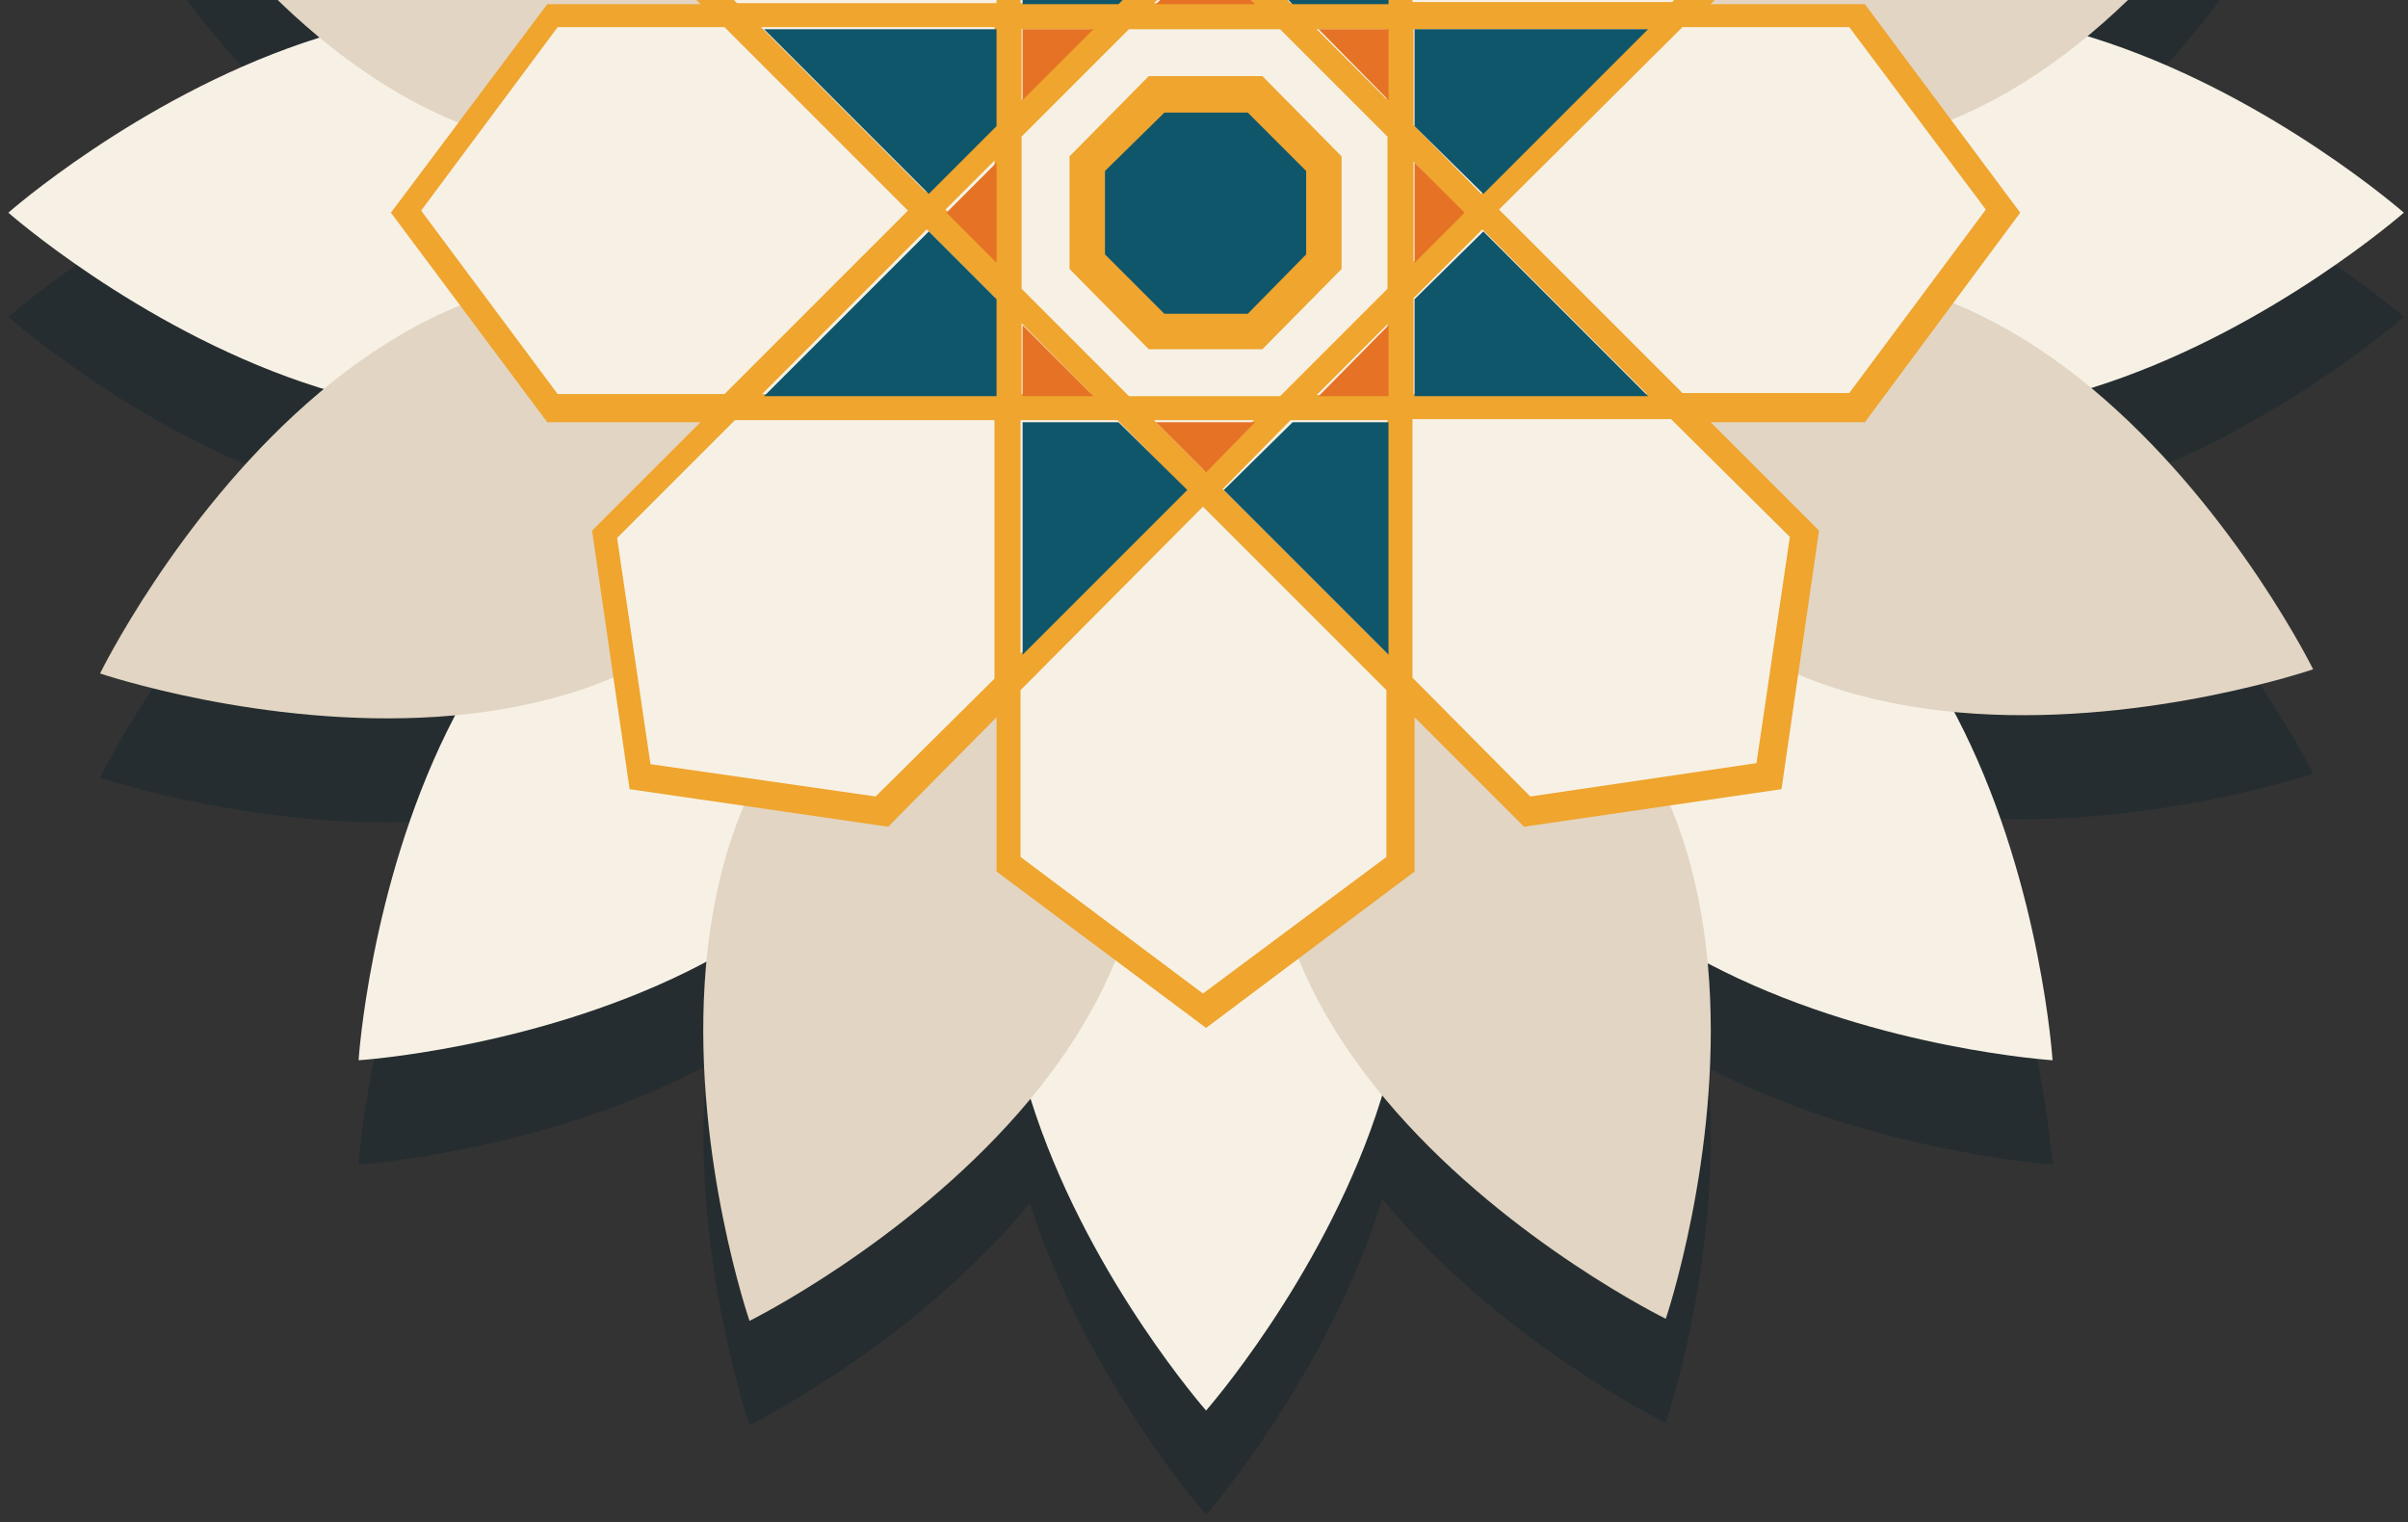 <svg version="1.2" xmlns="http://www.w3.org/2000/svg" viewBox="0 0 231 146" width="231" height="146"><rect x="0" y="0" width="231" height="146" fill="#333333" stroke="none"/><defs><clipPath clipPathUnits="userSpaceOnUse" id="cp1"><path d="m1286 1000h-1500v-1000h1500z"/></clipPath></defs><style>.a{opacity:.3;fill:#051e28}.b{fill:#f7f1e5}.c{fill:#e2d5c3}.d{fill:#efa52e}.e{fill:#10566b}.f{fill:#e57225}</style><g clip-path="url(#cp1)"><path class="a" d="m9.6 74.6c0 0 7.8-16 21.4-27.3-16.9-5.1-30.2-16.9-30.2-16.9 0 0 13.2-11.6 29.9-16.8-13.5-11.2-21.3-26.9-21.3-26.9 0 0 16.9-5.8 34.5-4.1-8.3-15.6-9.5-33.4-9.5-33.4 0 0 17.6 1.1 33.1 9.3-1.6-17.5 4-34.1 4-34.1 0 0 16 7.8 27.2 21.4 5.2-16.9 17-30.3 17-30.3 0 0 11.6 13.2 16.8 29.9 11.2-13.4 26.9-21.2 26.9-21.2 0 0 5.8 16.8 4.1 34.4 15.6-8.3 33.4-9.4 33.4-9.4 0 0-1.1 17.5-9.3 33 17.5-1.6 34.1 4 34.1 4 0 0-7.8 16-21.4 27.3 16.9 5.2 30.3 16.9 30.3 16.9 0 0-13.2 11.6-30 16.8 13.5 11.2 21.3 27 21.3 27 0 0-16.9 5.7-34.5 4.1 8.3 15.6 9.5 33.4 9.5 33.4 0 0-17.5-1.2-33.1-9.3 1.7 17.4-4 34.1-4 34.1 0 0-16-7.9-27.2-21.5-5.2 16.9-16.9 30.3-16.9 30.3 0 0-11.6-13.2-16.9-29.9-11.1 13.5-26.9 21.3-26.9 21.3 0 0-5.8-16.9-4.1-34.5-15.6 8.3-33.4 9.5-33.4 9.5 0 0 1.2-17.6 9.3-33.1-17.4 1.6-34.1-4-34.1-4z"/><path class="b" d="m115.7-94.5c0 0 43.4 49.4 0 78.2-43.5-28.8 0-78.2 0-78.2z"/><path class="b" d="m115.7 135.3c0 0-43.5-49.4 0-78.2 43.4 28.8 0 78.2 0 78.2z"/><path class="b" d="m34.4-60.8c0 0 65.6 4.2 55.3 55.3-51.1 10.3-55.3-55.3-55.3-55.3z"/><path class="b" d="m196.9 101.7c0 0-65.6-4.2-55.3-55.4 51.1-10.3 55.3 55.4 55.3 55.4z"/><path class="b" d="m0.8 20.4c0 0 49.3-43.4 78.2 0-28.9 43.4-78.2 0-78.2 0z"/><path class="b" d="m230.6 20.4c0 0-49.4 43.4-78.3 0 28.9-43.4 78.3 0 78.3 0z"/><path class="b" d="m34.4 101.7c0 0 4.2-65.7 55.3-55.4 10.3 51.2-55.3 55.4-55.3 55.4z"/><path class="b" d="m196.9-60.8c0 0-4.2 65.6-55.3 55.3-10.3-51.1 55.3-55.3 55.3-55.3z"/><path class="c" d="m81.8 34.5c-9.9 51.2-72.2 30.1-72.2 30.1 0 0 28.9-59.1 72.2-30.1z"/><path class="c" d="m149.5 6.3c9.9-51.2 72.2-30.1 72.2-30.1 0 0-28.9 59.1-72.2 30.1z"/><path class="c" d="m159.4-85.8c0 0 21.4 62.2-29.8 72.3-29.1-43.2 29.8-72.3 29.8-72.3z"/><path class="c" d="m101.7 54.3c29.2 43.2-29.8 72.4-29.8 72.4 0 0-21.4-62.2 29.8-72.4z"/><path class="c" d="m71.5-85.6c0 0 59.1 28.8 30.1 72.2-51.2-10-30.1-72.2-30.1-72.2z"/><path class="c" d="m159.8 126.5c0 0-59-28.9-30-72.2 51.1 9.9 30 72.2 30 72.2z"/><path class="c" d="m81.7 6.4c-43.2 29.2-72.3-29.7-72.3-29.7 0 0 62.2-21.4 72.3 29.7z"/><path class="c" d="m149.6 34.4c43.2-29.2 72.3 29.8 72.3 29.8 0 0-62.2 21.3-72.3-29.8z"/><path class="b" d="m39.1 20.4l14-18.8h17.1l-12.1-12.1 3.4-23.2 23.2-3.4 12.1 12.1v-17.2l18.9-14 18.8 14v17.2l12.1-12.1 23.2 3.4 3.4 23.2-12.1 12.1h17.1l14.1 18.8-14.1 18.8h-17.1l12.1 12.2-3.4 23.2-23.2 3.4-12.1-12.2v17.2l-18.8 14-18.9-14v-17.2l-12.1 12.2-23.2-3.4-3.4-23.2 12.1-12.2h-17.1z"/><path fill-rule="evenodd" class="d" d="m37.5 20.4l15-20h14.7l-10.4-10.5 3.6-24.8 24.8-3.6 10.4 10.5v-14.8l20.1-14.9 20 14.9v14.8l10.5-10.5 24.7 3.6 3.6 24.8-10.4 10.5h14.8l14.9 20-14.9 20.1h-14.8l10.4 10.4-3.6 24.8-24.7 3.6-10.5-10.5v14.8l-20 15-20.1-15v-14.8l-10.4 10.5-24.8-3.6-3.6-24.8 10.4-10.4h-14.7zm46.7-56.2l-21.6 3.1-3.2 21.7 11.3 11.3h24.9v-24.8zm13.8 48.9v14.6l10.3 10.3h14.5l10.3-10.3v-14.6l-10.3-10.3h-14.5zm6.7-10.3h-6.7v6.8zm2.5-2.5l6.5-6.5-15.8-15.8v22.3zm3.5 0h9.6l-4.8-4.8zm13.1 0h9.3v-22.3l-15.8 15.8zm2.5 2.5l6.7 6.7v-6.7zm9.3 9.2l6.5 6.6 15.8-15.8h-22.3zm0 3.5v9.6l4.7-4.8zm0 13.1v9.2h22.4l-15.8-15.8zm-2.5 2.5l-6.8 6.8h6.8zm-9.3 9.2l-6.5 6.6 15.8 15.8v-22.4zm-3.5 0h-9.6l4.8 4.8zm-13.1 0h-9.3v22.4l15.8-15.8zm-2.5-2.5l-6.7-6.8v6.8zm-9.3-9.3l-6.5-6.5-15.8 15.8h22.3zm0-3.6v-9.5l-4.7 4.7zm0-13v-9.3h-22.4l15.8 15.8zm37.6-53.6l-17.5-13.1-17.6 13.1v16l17.6 17.5 17.5-17.5zm38.7 30.5l-3.2-21.6-21.7-3.2-11.3 11.3v24.9h24.9zm5.7 48.9l13.1-17.6-13.1-17.5h-16l-17.6 17.5 17.6 17.6zm-30.6 38.7l21.7-3.2 3.2-21.7-11.4-11.3h-24.8v24.8zm-48.9 5.8l17.5 13.1 17.6-13.1v-16l-17.6-17.6-17.5 17.6zm-38.7-30.6l3.2 21.7 21.6 3.1 11.4-11.3v-24.8h-24.9zm10.3-13.8l17.6-17.6-17.6-17.6h-16l-13.1 17.6 13.1 17.6z"/><path class="e" d="m133.2-22v22.4h-9.2l-6.6-6.6z"/><path class="e" d="m135.7 2.8h22.4l-15.8 15.8-6.6-6.5z"/><path class="e" d="m142.3 22.2l15.8 15.8h-22.4v-9.3z"/><path class="e" d="m133.2 40.5v22.3l-15.8-15.8 6.6-6.5z"/><path class="e" d="m107.3 40.5l6.6 6.5-15.8 15.8v-22.3z"/><path class="e" d="m95.6 38h-22.3l15.8-15.8 6.5 6.5z"/><path class="e" d="m95.6 12.1v-9.3h-22.3l15.8 15.8z"/><path class="e" d="m113.9-6.2l-6.6 6.6h-9.2v-22.4z"/><path class="f" d="m104.9 2.8l-6.8 6.8v-6.8z"/><path class="f" d="m110.9 0.4h9.5l-4.7-4.8z"/><path class="f" d="m126.5 2.8h6.7v6.8z"/><path class="f" d="m135.7 15.6l4.8 4.8-4.8 4.8z"/><path class="f" d="m133.2 31.2v6.8h-6.7z"/><path class="f" d="m120.4 40.5h-9.5l4.8 4.8z"/><path class="f" d="m104.9 38h-6.8v-6.8z"/><path class="f" d="m95.6 25.2v-9.6l-4.8 4.8z"/><path class="d" d="m110.2 7.3h10.9l7.6 7.7v10.8l-7.6 7.7h-10.9l-7.6-7.7v-10.8z"/><path class="e" d="m111.7 10.8h8l5.6 5.6v8l-5.6 5.7h-8l-5.7-5.7v-8z"/></g></svg>